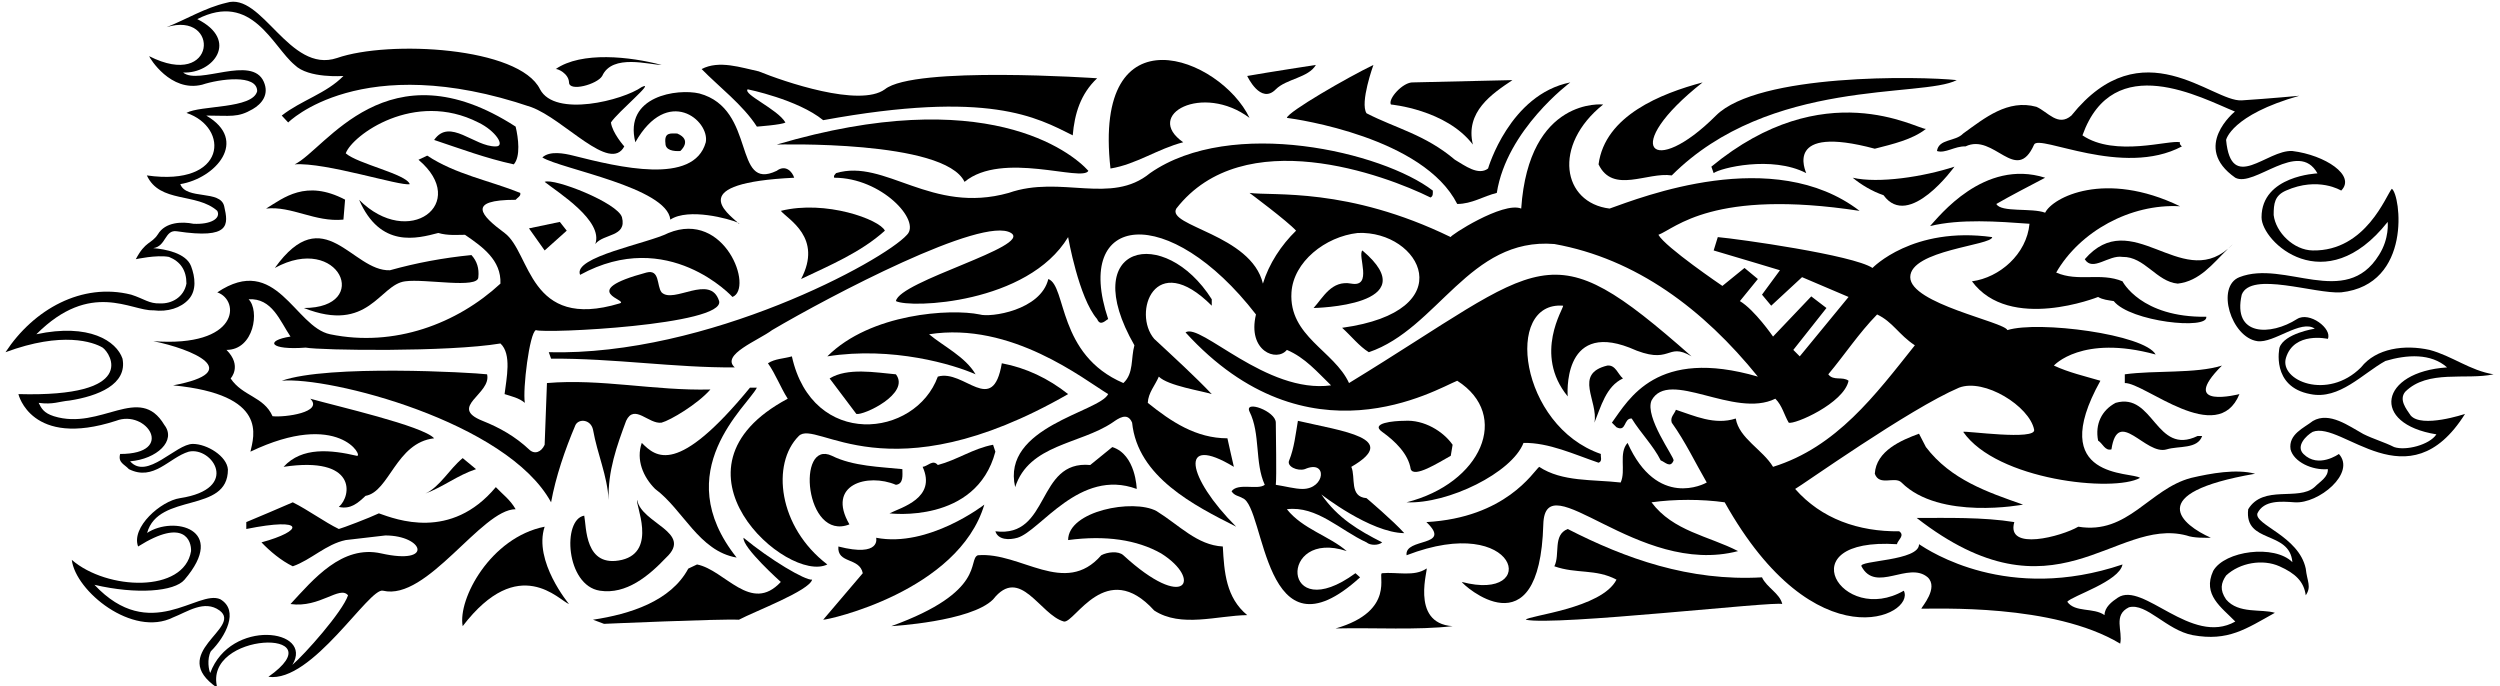 <?xml version="1.0" encoding="UTF-8"?>
<svg xmlns="http://www.w3.org/2000/svg" xmlns:xlink="http://www.w3.org/1999/xlink" width="543pt" height="149pt" viewBox="0 0 543 149" version="1.1">
<g id="surface1">
<path style=" stroke:none;fill-rule:nonzero;fill:rgb(0%,0%,0%);fill-opacity:1;" d="M 160.242 48.352 C 160.336 48.441 160.426 48.527 160.496 48.602 C 160.652 48.586 160.547 48.492 160.242 48.352 "/>
<path style=" stroke:none;fill-rule:nonzero;fill:rgb(0%,0%,0%);fill-opacity:1;" d="M 168.695 31.398 C 168.695 31.398 205.176 30.344 209.496 39.5 C 217.699 32.727 235.094 39.602 236.395 37.102 C 232.695 33 214.023 18.016 168.695 31.398 "/>
<path style=" stroke:none;fill-rule:nonzero;fill:rgb(0%,0%,0%);fill-opacity:1;" d="M 192.195 50.102 C 191.094 47.699 179.328 43.363 169.594 45.801 C 171.195 47.699 178.734 51.613 173.996 60.602 C 180.297 57.602 186.996 54.801 192.195 50.102 "/>
<path style=" stroke:none;fill-rule:nonzero;fill:rgb(0%,0%,0%);fill-opacity:1;" d="M 137.996 30.898 C 145.035 18.512 154.18 26.164 153.297 30.898 C 150.699 40.281 134.398 36.305 124.496 33.801 C 122.562 33.312 119.395 32.699 117.797 34.199 C 121.797 36.699 144.895 40.699 145.594 47.699 C 149.539 45.094 158.441 47.531 160.242 48.352 C 157.895 46.168 148.781 39.754 172.496 38.602 C 172.094 37.301 170.633 35.66 168.695 37.102 C 159.094 41.699 164.418 23.68 151.895 20.301 C 147.195 19.199 135.449 20.801 137.996 30.898 "/>
<path style=" stroke:none;fill-rule:nonzero;fill:rgb(0%,0%,0%);fill-opacity:1;" d="M 256.996 30.898 C 248.316 24.875 261.238 18.016 271.395 25.602 C 265.086 12.414 237.277 1.586 241.195 36.602 C 246.797 35.699 251.496 32.301 256.996 30.898 "/>
<path style=" stroke:none;fill-rule:nonzero;fill:rgb(0%,0%,0%);fill-opacity:1;" d="M 164.395 27.5 C 164.395 27.5 169.895 27.102 170.594 26.602 C 168.895 23.699 161.316 20.48 162.395 19.398 C 162.395 19.398 173.266 21.594 178.797 26.102 C 214.816 19.508 225.195 25.5 232.996 29.398 C 233.395 24.699 234.695 20.398 238.297 17 C 238.297 17 198.535 14.258 192.195 19.398 C 186.699 23.395 170.195 17.699 164.797 15.5 C 160.996 14.699 156.195 13 152.395 15 C 156.094 18.801 161.395 22.801 164.395 27.5 "/>
<path style=" stroke:none;fill-rule:nonzero;fill:rgb(0%,0%,0%);fill-opacity:1;" d="M 118.797 83.199 L 118.297 96.602 C 117.594 98.199 116.094 98.801 114.895 97.602 C 111.895 94.801 108.594 92.918 104.797 91.402 C 97.258 88.391 106.797 85.598 105.797 81.301 C 102.496 80.902 71.262 79.133 61.195 82.699 C 71.375 81.734 110.145 91.574 119.695 109.102 C 120.695 103.602 122.695 97.699 124.996 92.301 C 125.762 90.867 128.297 91.098 128.797 93.301 C 129.781 98.801 131.895 103.199 132.195 108.602 C 131.996 102.301 133.996 96.801 135.996 91.402 C 137.777 87.598 140.895 92.199 143.695 91.801 C 145.633 91.277 151.496 87.801 154.297 84.598 C 142.094 84.902 130.594 82.199 118.797 83.199 "/>
<path style=" stroke:none;fill-rule:nonzero;fill:rgb(0%,0%,0%);fill-opacity:1;" d="M 156.195 65.398 C 154.297 59.367 146.297 66.102 143.695 63.5 C 142.594 62.102 143.383 58.41 140.395 59.199 C 124.953 63.344 136.906 65.211 134.594 65.898 C 114.715 71.895 115.352 54.855 109.594 50.602 C 104.379 46.742 101.297 43.398 111.996 43.398 C 112.395 42.898 113.195 42.602 112.996 41.898 C 106.297 39.199 98.996 37.898 92.793 33.801 L 90.895 34.699 C 102.09 44.16 88.781 54.188 77.996 43.398 C 82.609 54 90.594 51.801 95.195 50.602 C 97.293 51.199 99.094 51 100.996 51 C 104.797 53.602 108.895 56.5 108.695 61.602 C 99.293 70.301 85.656 75.484 71.695 72.602 C 64.008 71.012 60.043 54.895 47.195 63.5 C 52.191 65.234 51.992 75.5 33.293 74.102 C 41.652 75.77 53.48 80.738 37.594 83.699 C 58.453 85.711 55.094 94.801 54.395 98.102 C 73.66 88.891 79.074 99.383 77.496 99 C 71.895 97.699 65.594 97 61.594 101.398 C 77.496 99 76.43 107.664 73.594 110.102 C 76.195 110.699 77.793 109.199 79.395 107.699 C 84.598 106.801 85.988 96.148 94.293 95.199 C 91.895 92.5 72.996 88.199 67.395 86.598 C 70.332 89.535 61.895 90.699 59.195 90.402 C 57.293 86.098 52.695 86.098 50.094 82.199 C 50.094 82.199 52.664 79.469 49.195 76 C 55.172 76 56.441 67.445 53.996 65 C 59.094 64.699 60.793 69.699 63.094 73.102 C 57.457 73.98 58.551 76.102 66.395 75.5 C 69.586 76.102 97.395 76.5 108.695 74.602 C 111.195 76.898 109.996 82.199 109.594 85.598 C 111.094 86.098 112.695 86.402 113.996 87.5 C 113.496 84.598 114.996 72.301 116.395 71.699 C 118.297 72.5 157.461 70.602 156.195 65.398 "/>
<path style=" stroke:none;fill-rule:nonzero;fill:rgb(0%,0%,0%);fill-opacity:1;" d="M 139.395 96.199 C 138.094 99.898 139.73 103.641 142.297 106.199 C 148.395 110.699 151.797 119.699 159.996 121.102 C 145.035 102.312 162.395 88.199 164.395 84.199 L 162.895 84.199 C 147.121 103.406 142.516 99.324 139.395 96.199 "/>
<path style=" stroke:none;fill-rule:nonzero;fill:rgb(0%,0%,0%);fill-opacity:1;" d="M 107.695 31.801 C 102.996 31.898 97.695 25.5 94.293 30.398 C 99.996 32.301 105.594 34.398 111.594 35.699 C 113.094 34 112.594 30 111.996 27.5 C 84.098 9.469 70.695 32.5 63.996 35.699 C 70.695 35.199 86.996 40.5 88.996 40 C 88.293 37.801 77.695 35.602 75.094 33.301 C 76.496 29.398 89.965 19.508 103.895 26.602 C 107.656 28.398 109.844 31.801 107.695 31.801 "/>
<path style=" stroke:none;fill-rule:nonzero;fill:rgb(0%,0%,0%);fill-opacity:1;" d="M 92.395 107.199 C 96.457 105.66 99.258 103.281 103.395 101.898 L 100.496 99.5 C 97.496 102 95.594 105.699 92.395 107.199 "/>
<path style=" stroke:none;fill-rule:nonzero;fill:rgb(0%,0%,0%);fill-opacity:1;" d="M 277.105 19.398 C 279.406 17.102 284.207 16.898 285.809 14.102 C 285.809 14.102 275.406 15.699 270.895 16.5 C 270.895 16.5 273.801 22.801 277.105 19.398 "/>
<path style=" stroke:none;fill-rule:nonzero;fill:rgb(0%,0%,0%);fill-opacity:1;" d="M 363.105 38.102 C 384.402 16.805 417.605 21.301 425.008 17.398 C 417.043 16.547 381.891 15.914 372.707 25.102 C 358.938 38.871 351.691 32.184 369.809 17.898 C 360.809 20.301 348.605 25.102 347.207 35.699 C 350.309 42.199 357.809 37.301 363.105 38.102 "/>
<path style=" stroke:none;fill-rule:nonzero;fill:rgb(0%,0%,0%);fill-opacity:1;" d="M 439.406 109.602 C 431.707 106.898 423.707 104.199 418.309 97.102 L 416.809 94.199 C 413.008 95.598 407.508 97.898 407.207 102.898 C 408.207 105.699 411.551 103.344 413.008 104.801 C 421.273 113.07 439.406 109.602 439.406 109.602 "/>
<path style=" stroke:none;fill-rule:nonzero;fill:rgb(0%,0%,0%);fill-opacity:1;" d="M 489.809 102.898 C 485.707 101.801 480.207 102.801 475.906 103.801 C 466.809 106.199 462.207 116.199 451.406 114.398 C 447.809 116.5 435.629 119.809 437.508 113.398 C 430.809 112.301 422.906 112.5 416.309 112.5 C 446.395 135.891 459.207 112.199 474.906 116.301 C 476.508 116.898 479.008 116.801 480.207 116.801 C 473.984 114.055 465.277 107.121 489.809 102.898 "/>
<path style=" stroke:none;fill-rule:nonzero;fill:rgb(0%,0%,0%);fill-opacity:1;" d="M 279.508 25.602 C 281.809 25.898 309.191 29.867 316.508 44.301 C 319.707 44.301 322.207 42.602 325.105 41.898 C 327.258 28.141 341.07 17.898 341.07 17.898 C 327.883 20.531 323.207 36.602 323.207 36.602 C 321.105 38.199 318.207 36 316.008 34.699 C 309.504 29.199 303.207 27.898 296.809 24.602 C 295.324 22.316 298.309 14.102 298.309 14.102 C 292.707 16.801 279.707 24.301 279.508 25.602 "/>
<path style=" stroke:none;fill-rule:nonzero;fill:rgb(0%,0%,0%);fill-opacity:1;" d="M 74.594 47.699 L 74.953 43.363 C 66.406 38.891 61.594 43 57.793 45.301 C 63.395 44.699 68.395 48.301 74.594 47.699 "/>
<path style=" stroke:none;fill-rule:nonzero;fill:rgb(0%,0%,0%);fill-opacity:1;" d="M 419.207 49.102 C 425.809 47.5 433.906 48.102 440.809 48.602 C 440.199 55.195 434.309 60.301 428.309 61.102 C 436.488 72.184 455.707 64.5 455.707 64.5 C 456.707 65.102 457.906 65.199 459.105 65.398 C 462.707 69.898 479.707 71.699 479.207 68.801 C 464.984 69 461.008 61.102 461.008 61.102 C 456.207 59.102 451.406 61.301 446.605 59.199 C 451.707 50.301 462.707 44.199 473.508 44.801 C 457.164 36.902 445.809 42.898 444.207 46.199 C 441.305 45.098 434.605 46.199 433.605 44.301 C 436.707 42.5 440.605 40.5 444.207 38.602 C 430.906 34.395 421.105 47.102 419.207 49.102 "/>
<path style=" stroke:none;fill-rule:nonzero;fill:rgb(0%,0%,0%);fill-opacity:1;" d="M 482.605 79.402 C 476.906 81.199 468.008 80.402 461.508 81.301 L 461.508 83.199 C 465.809 83.098 481.652 97.238 486.406 85.598 C 486.406 85.598 472.914 89.09 482.605 79.402 "/>
<path style=" stroke:none;fill-rule:nonzero;fill:rgb(0%,0%,0%);fill-opacity:1;" d="M 478.309 94.699 L 477.309 94.699 C 468.207 99.102 467.809 85.098 459.508 87.5 C 456.508 89.098 455.008 92.098 455.707 95.699 C 456.707 96.301 457.207 98 458.605 97.602 C 460.008 88.301 466.008 99 470.605 97.602 C 473.207 96.801 477.309 97.602 478.309 94.699 "/>
<path style=" stroke:none;fill-rule:nonzero;fill:rgb(0%,0%,0%);fill-opacity:1;" d="M 319.906 31.398 C 318.207 24.301 324.008 20.398 328.508 17.398 L 306.906 17.898 C 304.707 17.801 301.406 21.5 302.105 22.699 C 302.105 22.699 314.074 23.773 319.906 31.398 "/>
<path style=" stroke:none;fill-rule:nonzero;fill:rgb(0%,0%,0%);fill-opacity:1;" d="M 371.707 36.199 L 372.207 37.602 C 373.605 36.5 384.824 33.719 392.309 37.602 C 392.207 37.199 387.332 26.969 407.207 32.301 C 411.105 31.301 415.406 30.301 418.309 28 C 416.207 28 396.242 15.957 371.707 36.199 "/>
<path style=" stroke:none;fill-rule:nonzero;fill:rgb(0%,0%,0%);fill-opacity:1;" d="M 483.922 54.027 C 484.281 53.715 484.645 53.379 485.008 53 C 484.637 53.332 484.277 53.676 483.922 54.027 "/>
<path style=" stroke:none;fill-rule:nonzero;fill:rgb(0%,0%,0%);fill-opacity:1;" d="M 452.809 56.301 C 454.508 59.102 458.008 55.301 461.008 55.801 C 465.809 55.699 468.406 61.199 473.008 61.602 C 477.789 61.059 480.621 57.262 483.922 54.027 C 473.562 62.879 462.949 44.609 452.809 56.301 "/>
<path style=" stroke:none;fill-rule:nonzero;fill:rgb(0%,0%,0%);fill-opacity:1;" d="M 402.406 38.602 C 404.207 40.102 406.707 41.602 409.105 42.398 C 414.605 50 424.508 36.199 424.508 36.199 C 417.809 38.398 408.008 39.898 402.406 38.602 "/>
<path style=" stroke:none;fill-rule:nonzero;fill:rgb(0%,0%,0%);fill-opacity:1;" d="M 352.508 82.199 C 351.406 81.301 350.906 79.199 349.105 79.402 C 341.707 81.199 347.207 87.098 346.309 91.801 C 347.707 88.402 348.809 83.902 352.508 82.199 "/>
<path style=" stroke:none;fill-rule:nonzero;fill:rgb(0%,0%,0%);fill-opacity:1;" d="M 213.797 109.602 C 213.797 109.602 201.695 119.012 190.297 116.801 C 190.297 116.801 191.457 121.098 182.094 118.699 C 181.797 122.5 186.695 121 187.395 124.5 L 178.797 134.602 C 179.695 134.699 208.156 128.457 213.797 109.602 "/>
<path style=" stroke:none;fill-rule:nonzero;fill:rgb(0%,0%,0%);fill-opacity:1;" d="M 265.594 118.699 C 259.996 118.398 256.195 114.102 251.195 111 C 246.133 108.277 231.996 110.961 231.996 117.301 C 240.164 116.227 246.922 117.227 252.195 120.199 C 261.238 125.871 257.543 133.047 243.996 120.602 C 242.906 119.602 240.496 119.898 239.195 120.602 C 231.297 129.699 221.695 119.801 212.395 120.602 C 210.094 121.5 214.422 128.457 193.594 136 C 193.594 136 210.859 135.035 215.695 130.199 C 221.594 122.699 225.895 133.602 231.094 135 C 233.457 135.363 240.266 121.098 250.695 132.602 C 256.496 136.398 264.395 133.699 270.895 133.602 C 266.297 129.801 265.895 124.301 265.594 118.699 "/>
<path style=" stroke:none;fill-rule:nonzero;fill:rgb(0%,0%,0%);fill-opacity:1;" d="M 216.195 98.102 L 215.695 96.602 C 211.395 97.398 207.895 99.898 203.695 101 C 202.594 99.699 201.496 101.301 200.395 101.398 C 203.484 108.176 195.797 110.199 193.195 111.5 C 193.195 111.5 212.027 113.887 216.195 98.102 "/>
<path style=" stroke:none;fill-rule:nonzero;fill:rgb(0%,0%,0%);fill-opacity:1;" d="M 180.195 82.199 L 185.996 89.902 C 187.496 90.301 197.797 85.5 194.594 81.301 C 190.094 80.902 184.094 79.801 180.195 82.199 "/>
<path style=" stroke:none;fill-rule:nonzero;fill:rgb(0%,0%,0%);fill-opacity:1;" d="M 220.996 116.801 C 225.996 115.301 234.5 101.617 246.895 106.199 C 246.895 106.199 246.727 98.734 241.594 97.102 L 236.797 101 C 224.996 99.898 228.195 116.898 216.195 115.398 C 216.797 117.301 219.191 117.324 220.996 116.801 "/>
<path style=" stroke:none;fill-rule:nonzero;fill:rgb(0%,0%,0%);fill-opacity:1;" d="M 306.406 101.898 C 307.137 103.871 312.406 100.5 315.105 99 L 315.508 96.602 C 313.496 93.711 309.309 91.098 305.008 91.402 C 302.719 91.402 297.516 91.891 300.207 93.801 C 303.008 95.801 305.906 98.602 306.406 101.898 "/>
<path style=" stroke:none;fill-rule:nonzero;fill:rgb(0%,0%,0%);fill-opacity:1;" d="M 294.406 124.5 C 278.25 136.309 277.652 114.738 292.508 119.699 C 288.707 116.398 282.906 114.898 279.508 110.602 C 286.008 109.801 291.105 115.199 296.809 117.801 C 297.605 118.5 299.406 118.5 300.207 117.801 C 295.105 115.199 290.594 112.586 286.992 107.387 C 286.992 107.387 297.605 115.699 305.008 115.801 C 302.707 113.199 296.809 108.199 296.809 108.199 C 293.008 107.898 294.508 103.699 293.508 101.398 C 304.297 95.156 291.57 93.664 281.906 91.402 C 281.406 94.301 281.105 97.301 280.008 100 C 279.406 101.301 281.809 102.398 283.406 101.898 C 288.391 99.699 287.895 106.199 282.906 106.199 C 281.258 106.199 279.105 105.602 277.105 105.301 C 277.309 103.602 277.105 94.098 277.105 91.801 C 277.105 89.301 270.188 86.805 271.395 89.402 C 273.801 94.199 272.496 100.5 274.707 105.301 C 273.195 106.5 268.895 104.801 267.496 106.699 C 268.094 107.699 269.094 107.699 269.895 108.199 C 274.871 110.066 274.27 144.66 295.406 125.398 L 294.406 124.5 "/>
<path style=" stroke:none;fill-rule:nonzero;fill:rgb(0%,0%,0%);fill-opacity:1;" d="M 523.574 90.211 C 522.625 88.812 521.008 86.812 522.406 85.098 C 527.309 80.199 535.605 82.598 541.605 81.301 C 536.508 80.5 532.605 77.301 527.707 76 C 522.309 74.801 516.105 75.602 512.809 79.801 C 505.535 87.07 495.02 82.656 496.508 77.734 C 498.262 71.934 505.605 73.602 505.605 73.602 C 506.605 71.398 501.609 67.574 498.906 69.301 C 493.207 72.941 484.836 73.082 486.906 64 C 488.895 58.84 502.809 63.898 508.508 63.5 C 524.02 61.793 521.406 42.301 519.508 41 C 518.309 42.301 513.91 54.602 502.309 54.398 C 498.176 54.328 494.281 50.461 493.84 46.699 C 493.84 44.199 494.047 42.488 496.508 41.398 C 503.543 38.285 508.508 41.398 508.508 41.398 C 511.785 38.117 504.98 33.672 497.906 32.801 C 492.359 32.465 484.613 42.086 483.508 30.398 C 483.508 30.398 484.582 25.008 499.406 20.801 C 499.406 20.801 492.816 21.422 486.906 21.801 C 480.52 22.207 465.277 5.926 449.906 25.102 C 447.008 27.602 444.809 24.301 442.309 23.199 C 436.105 21.5 431.105 25.602 426.406 29 C 424.707 30.801 421.105 30.102 420.707 32.801 C 422.508 33.398 424.605 31.699 426.906 31.801 C 433.105 28.801 437.906 40.199 441.809 31.398 C 442.906 29.086 461.09 38.617 473.906 31.801 C 473.707 31.602 473.309 31.301 473.508 30.898 C 471.207 30.301 459.418 34.211 452.309 29.398 C 459.004 10.648 478.266 21.352 485.426 24.227 C 485.426 24.227 475.902 31.902 485.508 38.602 C 489.605 40.801 499.227 30.203 503.355 37.66 C 503.355 37.66 491.207 38.129 491.207 47.199 C 491.207 52.566 504.98 65.406 518.605 48.199 C 518.605 48.199 519.027 51.781 516.707 55.398 C 509.445 67.141 496.191 56.363 486.406 60.199 C 481.219 62.234 484.613 73.301 490.309 74.102 C 493.863 74.598 499.793 69.301 502.77 71.387 C 502.77 71.387 496.16 72.41 495.105 75.5 C 495.105 75.5 493.176 84 501.809 85.598 C 508.105 86.902 513.207 81.098 518.105 78.402 C 522.809 77 528.008 76.699 531.508 79.801 C 516.863 80.762 514.797 92.051 529.188 94.34 C 527.688 96.641 522.508 97.957 520.008 97.102 C 517.809 96 515.508 95.367 513.309 94.266 C 510.207 92.566 505.949 89.332 502.348 91.441 C 500.445 92.941 497.008 94.301 497.508 97.602 C 498.191 100.316 502.207 102.199 505.605 101.898 C 505.707 103.602 504.023 104.5 502.707 105.801 C 499.207 108.898 491.605 105.199 488.309 110.602 C 487.406 118.199 497.309 115.102 497.906 122.102 C 494.02 118.215 483.207 119.602 480.707 124 C 478.309 129.199 482.508 131.898 485.508 135 C 475.977 140.395 465.461 126.184 460.008 129.801 C 458.684 130.676 457.105 131.898 457.105 133.602 C 454.707 131.898 450.707 133.102 449.008 130.699 C 450.105 129.398 460.309 126.301 461.008 122.602 C 436.121 131.02 419.105 119.699 416.809 118.199 C 416.906 121.871 403.617 121.699 404.309 123 C 407.406 128.898 414.508 121.801 418.707 125.398 C 421.105 127.699 417.406 131.801 417.309 132.199 C 420.309 132.301 445.938 131.02 460.508 139.801 C 461.105 137 458.906 133.605 462.406 131.906 C 466.211 130.887 470.555 136.871 476.27 137.957 C 483.973 139.355 487.809 136.602 494.105 133.102 C 491.207 132.199 486.207 133.398 483.508 130.199 C 482.086 128.121 482.406 126.602 483.508 125 C 486.508 122.199 491.473 121.371 495.105 123 C 498.547 124.539 500.406 126.297 500.809 129.301 C 502.105 127.398 501.102 126.297 500.809 123.5 C 499.297 116.406 489.605 114 490.309 111.5 C 491.707 108.602 495.414 108.887 498.406 109.102 C 503.578 109.469 511.766 102.758 508.008 98.602 C 508.008 98.602 503.535 101.828 500.309 98.602 C 498.594 96.891 500.906 94.598 502.309 93.801 C 508.707 91.301 523.062 109.543 535.406 89.902 C 535.406 89.902 525.945 93.09 523.574 90.211 "/>
<path style=" stroke:none;fill-rule:nonzero;fill:rgb(0%,0%,0%);fill-opacity:1;" d="M 293.508 61.602 C 289.207 60.801 287.406 64.602 285.309 66.898 C 285.309 66.898 310.176 66.469 295.906 54.398 C 294.809 55.5 298.23 62.453 293.508 61.602 "/>
<path style=" stroke:none;fill-rule:nonzero;fill:rgb(0%,0%,0%);fill-opacity:1;" d="M 382.707 125.398 C 366.906 126.301 353.008 121.301 340.508 114.898 C 337.207 116.199 338.906 120.398 337.605 123 C 342.406 124.699 346.605 123.5 351.105 125.898 C 347.906 132.199 331.809 133.699 331.406 134.602 C 337.707 136 385.809 130.5 387.105 131.199 C 386.605 128.898 383.707 127.602 382.707 125.398 "/>
<path style=" stroke:none;fill-rule:nonzero;fill:rgb(0%,0%,0%);fill-opacity:1;" d="M 65.996 66.898 C 80.121 72.488 82.395 61.801 87.996 61.102 C 92.355 60.488 103.895 62.801 103.895 60.199 C 104.094 58.301 103.594 56.699 102.395 55.398 C 96.293 56 90.395 57.102 84.695 58.699 C 76.496 59 70.383 43.266 59.695 58.199 C 73.66 50.523 80.918 66.898 65.996 66.898 "/>
<path style=" stroke:none;fill-rule:nonzero;fill:rgb(0%,0%,0%);fill-opacity:1;" d="M 412.008 118.199 C 412.207 117.301 413.809 116.301 412.508 115.398 C 403.707 115.5 395.605 112.699 389.906 106.199 C 391.105 105.602 414.707 88.801 425.508 84.199 C 431.004 82.098 440.793 88.238 441.809 93.301 C 442.414 95.766 426.707 93.5 426.406 93.801 C 433.711 104.32 459.105 107 464.809 103.801 C 463.207 102.398 444.184 104.32 456.207 82.699 C 452.809 81.699 449.309 80.902 446.105 79.402 C 446.105 79.402 452.148 72.602 468.207 77 C 465.809 72.602 442.707 69.602 436.008 71.699 C 435.309 69.898 414.906 65.965 414.906 60.199 C 414.906 54.312 432.707 53.301 432.707 51.5 C 415.418 49.102 406.707 58.199 406.707 58.199 C 402.508 55.398 377.605 51.898 373.105 51.5 L 372.207 54.398 C 377.008 55.801 386.605 58.699 386.605 58.699 L 382.707 64 L 384.707 66.398 L 391.406 60.199 L 401.508 64.5 L 390.906 77.402 L 389.508 76 L 396.707 66.898 L 393.406 64.375 L 385.105 73.102 C 385.105 73.102 381.105 67.301 377.906 65.398 L 381.809 60.602 L 378.906 58.199 L 374.105 62.102 C 374.105 62.102 361.707 53.699 360.207 51 C 363.906 49.602 372.055 40.934 403.906 45.801 C 385.18 31.445 356.406 42.898 349.605 45.301 C 339.375 44.059 337.09 31.594 348.207 22.699 C 348.207 22.699 332.07 20.973 330.406 45.301 C 326.469 43.688 314.688 51.301 315.105 51.5 C 292.684 40.594 276.508 42.602 271.395 41.898 C 271.395 41.898 279.605 48 281.508 50.102 C 278.309 53.199 275.605 57.301 274.305 61.602 C 271.777 50.918 253.285 49.129 255.496 45.301 C 270.086 26.566 300.809 38 310.707 42.898 C 311.309 42.602 311.207 42 311.207 41.398 C 300.309 33 267.504 25.273 249.797 37.602 C 241.297 44.602 230.422 37.938 219.094 41.898 C 202.242 46.641 192.215 34.395 181.594 37.602 C 181.395 37.898 180.996 38.102 181.195 38.602 C 191.457 38.602 200.082 47.914 196.996 51 C 191.895 56.699 153.684 77.359 119.195 76.5 L 119.695 77.902 C 133.297 77.801 146.594 79.902 159.594 79.801 C 156.465 77.066 164.797 73.898 167.695 71.699 C 180.195 64.34 213.496 46.801 219.594 50.602 C 224.262 53.504 195.336 61.059 194.594 65.398 C 197.695 67 223.219 66.023 231.996 51.5 C 231.996 51.5 234.297 64.699 238.297 69.301 C 238.996 71 240.195 69.5 240.695 69.301 C 232.91 46.148 253.883 43.863 272.797 68.301 C 270.883 76.27 277.309 78.699 279.508 76 C 283.508 77.699 286.105 80.801 289.105 83.699 C 275.07 85.609 260.695 70 257.496 72.199 C 284.141 101.422 312.008 84.5 316.508 82.699 C 328.254 90.184 321.742 104.984 305.508 109.102 C 314.508 109.5 328.387 102.695 330.906 96.199 C 336.406 96.102 341.906 98.699 347.207 100.5 C 348.105 100.199 347.605 99.199 347.707 98.602 C 330.008 92.5 326.613 65.375 339.508 66.398 C 339.707 66.898 332.973 76.863 340.508 86.098 C 340.508 86.098 339.152 69.801 353.906 75.5 C 363.199 79.684 361.809 74.102 367.406 77.402 C 335.809 49.527 336.152 56.836 293.008 83.199 C 289.809 76.199 279.891 73.039 280.508 63.5 C 280.934 56.887 287.809 51.398 294.906 50.602 C 308.57 50.027 317.863 67.574 291.508 71.199 C 293.508 73 295.207 75.199 297.309 76.5 C 312.309 71.398 319.105 51.5 337.605 53 C 355.406 56.199 370.008 67.199 381.809 81.801 C 359.805 75.406 353.809 86.699 350.105 91.801 L 351.105 92.801 C 353.309 93.902 352.605 90.801 354.406 90.902 C 356.309 94 359.105 96.801 360.707 100 C 361.605 100.301 362.809 101.801 363.508 100 C 363.605 99.199 357.207 90.598 358.707 87 C 362.461 79.977 376.707 91 385.605 86.598 C 387.105 88.098 387.508 90.098 388.508 91.801 C 389.707 92.301 400.508 87.598 401.508 82.699 C 400.207 81.699 398.207 82.801 397.105 81.301 C 400.707 77 403.707 72.398 407.707 68.301 C 411.105 69.898 412.406 72.699 415.906 75 C 407.309 85.801 398.906 97.102 385.105 101.398 C 382.906 97.699 377.707 95.199 377.008 90.902 C 372.406 92.402 368.008 90.301 364.008 89 C 363.707 89.902 362.707 90.598 363.105 91.801 C 366.105 96 368.207 100.5 370.707 104.801 C 370.207 105.102 359.934 110.559 353.508 96.199 C 351.508 98.398 353.207 102.199 352.008 104.801 C 345.906 104.102 339.309 104.699 334.309 101.398 C 333.008 102.5 327.059 112.43 309.809 113.398 C 315.605 118.898 305.008 116.699 305.508 120.602 C 329.941 111.16 334.613 130.941 317.508 126.398 C 317.605 126.898 334.406 142.23 335.207 113.898 C 335.594 100.25 355.676 125.414 377.508 119.699 C 371.105 116.398 363.406 115.398 358.707 109.102 C 363.707 108.398 369.605 108.398 374.605 109.102 C 394.324 144.297 416.156 133.672 413.508 128.301 C 400.078 136.035 388.129 116.699 412.008 118.199 "/>
<path style=" stroke:none;fill-rule:nonzero;fill:rgb(0%,0%,0%);fill-opacity:1;" d="M 309.809 123.5 C 307.207 125.301 303.406 124.199 300.207 124.5 C 299.105 124.5 303.301 132.699 290.105 136.5 C 298.605 136.301 307.809 136.898 315.508 136 C 305.984 135.398 310.488 122.82 309.809 123.5 "/>
<path style=" stroke:none;fill-rule:nonzero;fill:rgb(0%,0%,0%);fill-opacity:1;" d="M 147.758 32.801 C 147.758 32.801 150.504 30.441 147.094 29 C 145.73 29 144.23 28.645 144.535 31.141 C 144.535 32.629 146.258 32.898 147.758 32.801 "/>
<path style=" stroke:none;fill-rule:nonzero;fill:rgb(0%,0%,0%);fill-opacity:1;" d="M 159.094 64.5 C 163.723 62.648 157.453 45.602 145.195 50.602 C 140.695 52.898 124.359 55.789 125.996 59.699 C 145.133 49.227 159.094 64.5 159.094 64.5 "/>
<path style=" stroke:none;fill-rule:nonzero;fill:rgb(0%,0%,0%);fill-opacity:1;" d="M 123.594 17.898 C 123.594 20.004 129.719 18.324 130.797 16.5 C 132.996 11.602 141.094 14.102 143.695 14.102 C 136.895 12.301 126.297 11.102 120.695 15 C 121.094 14.898 123.496 15.93 123.594 17.898 "/>
<path style=" stroke:none;fill-rule:nonzero;fill:rgb(0%,0%,0%);fill-opacity:1;" d="M 135.094 47.199 C 134.199 44.059 120.297 38.602 118.297 39.5 C 121.195 41.801 131.117 47.938 129.297 53 C 131.094 50.699 136.195 51.5 135.094 47.199 "/>
<path style=" stroke:none;fill-rule:nonzero;fill:rgb(0%,0%,0%);fill-opacity:1;" d="M 118.297 54.398 L 123.094 50.102 L 121.594 48.199 L 114.895 49.602 L 118.297 54.398 "/>
<path style=" stroke:none;fill-rule:nonzero;fill:rgb(0%,0%,0%);fill-opacity:1;" d="M 107.695 105.801 C 97.918 117.52 85.996 112.801 82.293 111.5 C 80.195 112.5 74.395 114.699 73.594 114.898 C 70.496 113.398 66.996 110.801 63.594 109.102 C 60.195 110.602 56.793 112 53.496 113.398 L 53.496 114.898 C 66.605 112.254 65.906 115.332 56.793 117.801 C 58.594 119.699 61.094 121.801 63.594 123 C 67.594 121.602 70.793 118.199 75.094 117.301 L 83.695 116.301 C 91.953 116.301 94.34 122.789 82.793 120.199 C 74.289 118.293 68.094 125.801 63.094 131.199 C 69.48 132.102 73.793 127.102 75.594 129.301 C 74.395 132.898 66.105 142.207 63.504 144.406 C 68.25 136.586 50.062 134.297 45.664 146.164 C 45.363 145.664 44.895 143.176 45.793 141.461 C 48.996 138.262 52.02 132.602 47.844 130.152 C 42.945 127.953 32.656 139.926 20.512 127.02 C 29.73 129.176 37.875 128.477 40.059 125.93 C 49.543 114.863 37.664 111.977 31.953 115.754 C 34.414 106.879 49.504 111.621 49.504 101.98 C 49.305 99.082 44.961 96.418 41.883 96.418 C 38.184 96.418 31.93 104.352 28.258 100.195 C 34.055 99.715 38.367 95.719 35.695 92.301 C 30.293 83.199 21.934 93.598 11.695 90.402 C 9.492 89.699 8.996 88.699 8.395 87.5 C 11.523 87.93 12.793 87.199 15.094 87 C 21.23 86.047 27.719 83.516 26.605 77.891 C 25.305 74.09 19.387 70.141 7.895 72.602 C 19.746 60.746 28.496 67.602 33.293 67.398 C 36.395 67.801 39.293 66.898 40.996 65 C 42.723 63.07 42.41 60.207 41.496 57.801 C 40.41 54.953 35.871 54.102 33.27 53.898 C 36.125 53.512 35.742 49.828 38.414 50.234 C 50.102 51.992 49.602 48.812 48.695 44.801 C 47.871 41.156 40.461 43.492 39.16 39.992 C 46.805 38.742 54.125 30.527 44.793 25.102 C 50.094 25.102 51.605 25.617 54.895 23.699 C 56.816 22.578 58.531 20.578 57.293 17.758 C 54.715 11.871 43.121 18.555 39.773 15.754 C 46.309 16.031 52.035 8.75 42.852 4.152 C 54.715 -1.926 59.195 10.102 63.996 14.102 C 66.984 17.09 74.594 16.5 74.594 16.5 C 70.895 20.301 65.395 21.801 61.195 25.102 L 62.594 26.602 C 62.594 26.602 78.359 10.68 115.371 23.258 C 122.594 25.906 132.477 37.664 135.594 31.801 C 135.594 31.801 132.996 28.898 132.695 26.602 C 134.195 24.301 142.551 17.422 139.395 18.898 C 135.297 21.797 120.531 25.566 117.297 19.398 C 112.797 10.199 84.496 8.672 73.195 12.602 C 62.801 16.09 56.914 -1.84 49.195 0.602 C 44.496 1.699 40.496 4.199 36.195 5.898 C 47.859 2.289 47.156 19.691 32.395 12.199 C 32.496 12.602 37.051 20.102 43.895 18.398 C 47.695 17.141 55.859 16.051 55.859 19.801 C 54.895 23.699 43.496 22.824 40.496 24.523 C 49.883 27.664 49.355 40.605 31.895 38.102 C 34.695 44.199 42.695 41.801 47.195 45.801 C 48.023 47.465 45.746 48.801 41.996 48.602 C 39.594 48.102 35.895 48.191 34.293 50.891 C 32.859 53.059 31.609 52.289 29.496 56.301 C 29.496 56.301 33.996 55.301 36.695 55.801 C 39.195 56.801 40.496 58.699 40.496 61.602 C 39.922 64.574 37.293 66 34.793 65.898 C 32.395 66 31.277 64.883 28.496 64 C 17.793 61.301 7.293 67.199 1.195 76.5 C 13.586 71.898 20.293 74.301 22.293 75.5 C 24.133 76.812 30.02 86.309 3.996 85.598 C 3.996 85.598 6.73 97.387 25.195 91.402 C 31.828 88.812 38.281 98.602 26.094 98.602 C 25.594 100.5 26.996 100.801 27.996 101.898 C 33.395 104.602 36.695 99.398 40.996 98.102 C 46.102 96.945 52.344 106.172 39.094 108.199 C 34.941 108.801 28.438 114.523 29.996 118.699 C 40.125 112.328 41.594 117.602 41.496 119.699 C 39.996 128.848 23.25 128.234 15.594 121.602 C 16.395 128.41 28.793 138.5 37.594 134.102 C 40.695 132.898 44.395 130.199 47.695 132.602 C 52.793 136.398 36.172 141.855 47.195 149.398 C 43.949 137.156 73.477 136.328 58.293 147 C 67.812 148.359 80.227 127.469 83.195 128.301 C 92.773 130.605 104.551 110.602 111.996 110.602 C 110.797 108.5 109.195 107.398 107.695 105.801 "/>
<path style=" stroke:none;fill-rule:nonzero;fill:rgb(0%,0%,0%);fill-opacity:1;" d="M 194.594 105.301 C 196.297 105.102 195.996 103.199 195.996 101.898 C 191.297 101.398 185.297 101.301 180.695 99 C 172.926 95.32 174.781 117.703 184.496 113.898 C 179.43 105.195 188.477 102.711 194.594 105.301 "/>
<path style=" stroke:none;fill-rule:nonzero;fill:rgb(0%,0%,0%);fill-opacity:1;" d="M 227.695 60.602 C 226.051 67.422 215.109 69.016 212.797 68.301 C 206.496 67 189.074 68.02 179.695 77.402 C 193.844 75.176 207.195 79.199 211.895 81.301 C 209.695 77.5 204.895 75.199 201.797 72.602 C 219.688 69.805 235.395 82.402 240.695 85.598 C 238.797 89.5 217.441 92.676 220.496 105.801 C 223.496 96.5 234.594 96.5 241.594 91.801 C 242.895 90.902 244.895 89.402 245.895 91.801 C 247.094 103.602 259.395 109.801 268.496 114.398 C 257.828 103.734 255.871 94.062 267.996 101.398 C 267.496 99.398 267.094 97.301 266.594 95.199 C 259.797 95.199 254.395 91.598 249.297 87.5 C 249.395 85.301 250.895 83.699 251.695 81.801 C 253.699 83.805 261.094 84.902 263.195 85.598 C 259.594 81.801 254.996 77.598 250.695 73.602 C 245.922 68.027 250.75 53.957 263.195 66.398 L 263.195 65 C 252.891 48.73 233.805 53.008 246.395 75 C 245.594 77.801 246.297 81.098 243.996 83.199 C 229.629 77.062 231.695 62.102 227.695 60.602 "/>
<path style=" stroke:none;fill-rule:nonzero;fill:rgb(0%,0%,0%);fill-opacity:1;" d="M 173.496 94.699 C 177.297 90.902 192.648 108.176 231.996 85.598 C 227.695 82.199 222.895 79.902 217.594 78.902 C 215.613 90.582 209.395 80.098 203.695 81.801 C 198.812 95.156 176.445 97.539 171.996 77.402 C 170.297 77.902 168.297 77.902 166.797 78.902 C 168.496 81.301 169.496 84.098 171.094 86.598 C 142.551 101.816 171.078 126.863 179.695 122.602 C 168.992 114.441 167.488 100.707 173.496 94.699 "/>
<path style=" stroke:none;fill-rule:nonzero;fill:rgb(0%,0%,0%);fill-opacity:1;" d="M 144.695 121.102 C 150.594 115.602 139.297 113.699 138.395 108.602 C 137.895 109.398 142.848 119.707 135.094 121.602 C 126.941 123.484 127.395 114.398 126.895 112 C 122.094 112.801 122.867 127.164 130.297 128.301 C 136.027 129.176 140.895 125.102 144.695 121.102 "/>
<path style=" stroke:none;fill-rule:nonzero;fill:rgb(0%,0%,0%);fill-opacity:1;" d="M 118.297 114.398 C 106.562 116.723 99.395 130.102 100.496 136 C 112.727 120.004 121.496 130.5 123.594 131.199 C 123.594 131.199 115.809 121.895 118.297 114.398 "/>
<path style=" stroke:none;fill-rule:nonzero;fill:rgb(0%,0%,0%);fill-opacity:1;" d="M 169.594 126.398 C 163.094 133.398 157.496 123.801 151.395 122.602 L 149.496 123.5 C 145.695 130.602 136.797 133.398 128.797 134.602 L 131.195 135.5 C 131.195 135.5 156.297 134.398 160.496 134.602 C 163.895 132.801 175.797 128.301 176.395 125.898 C 174.895 126.102 167.301 121.598 161.496 116.801 C 161.195 118.898 169.594 126.398 169.594 126.398 "/>
</g>
</svg>
